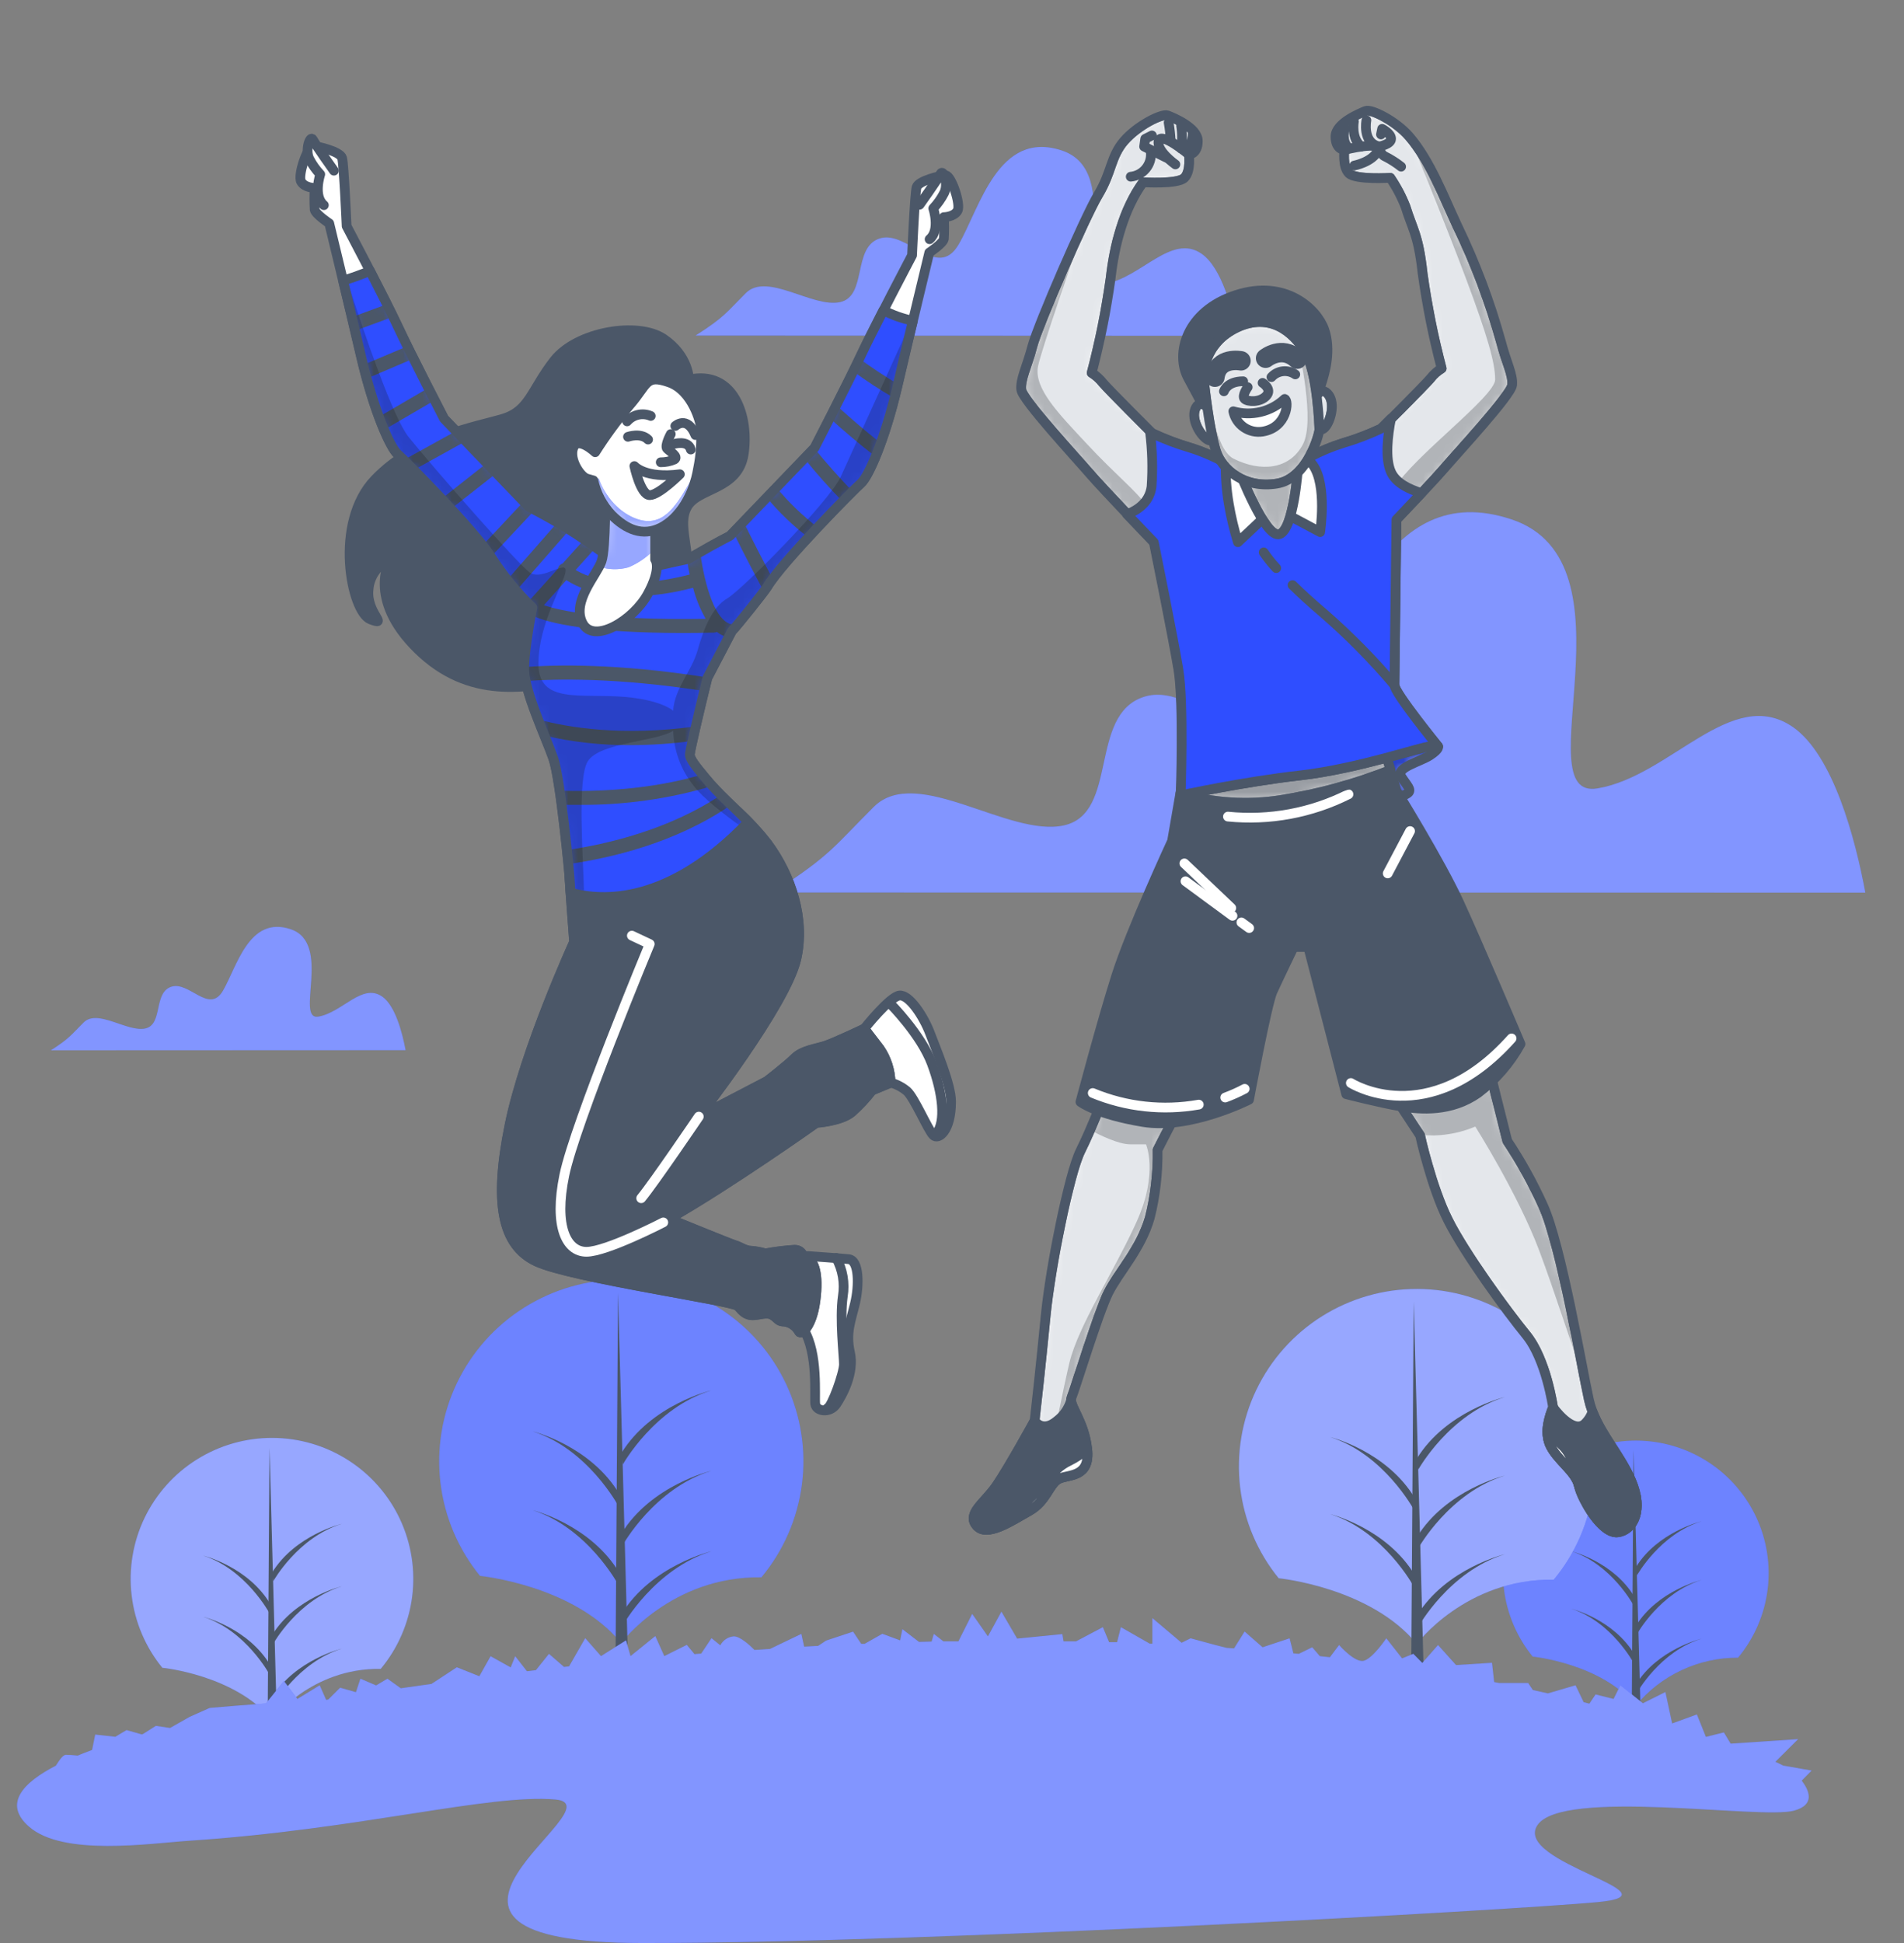 <svg width="196" height="200" viewBox="0 0 196 200" fill="none" xmlns="http://www.w3.org/2000/svg">
<rect x="0" y="0" width="196" height="200" fill="#808080" stroke="none"/>
<path d="M127.386 34.562C126.869 31.802 125.758 27.567 123.71 26.133C120.607 23.95 117.453 28.629 113.699 29.228C109.944 29.826 115.886 17.683 109.319 15.495C102.751 13.308 100.869 21.428 98.677 25.173C96.484 28.918 93.361 23.625 90.543 24.549C87.724 25.472 89.291 30.476 86.478 31.1C83.665 31.724 78.97 27.979 76.777 30.167C74.709 32.23 74.59 32.632 71.606 34.536L127.386 34.562Z" fill="#2F4EFF"/>
<path d="M41.753 108.098C41.412 106.293 40.688 103.517 39.343 102.579C37.275 101.15 35.248 104.214 32.786 104.642C30.325 105.07 34.219 97.074 29.916 95.645C25.614 94.216 24.383 99.53 22.951 101.98C21.519 104.431 19.466 100.948 17.62 101.573C15.774 102.197 16.803 105.457 14.957 105.865C13.11 106.272 10.039 103.801 8.601 105.256C7.241 106.613 7.169 106.865 5.235 108.114L41.753 108.098Z" fill="#2F4EFF"/>
<path d="M192.02 91.885C190.986 86.324 188.726 77.771 184.599 74.861C178.286 70.456 171.977 79.896 164.432 81.155C156.888 82.413 168.848 57.869 155.6 53.463C142.352 49.058 138.561 65.421 134.145 72.973C129.729 80.525 123.405 69.852 117.717 71.74C112.028 73.628 115.193 83.703 109.515 84.962C103.837 86.221 94.364 78.663 89.948 83.053C85.754 87.237 85.532 88.021 79.575 91.864L192.02 91.885Z" fill="#2F4EFF"/>
<path opacity="0.4" d="M127.386 34.562C126.869 31.802 125.758 27.567 123.71 26.133C120.607 23.95 117.453 28.629 113.699 29.228C109.944 29.826 115.886 17.683 109.319 15.495C102.751 13.308 100.869 21.428 98.677 25.173C96.484 28.918 93.361 23.625 90.543 24.549C87.724 25.472 89.291 30.476 86.478 31.1C83.665 31.724 78.97 27.979 76.777 30.167C74.709 32.23 74.59 32.632 71.606 34.536L127.386 34.562Z" fill="white"/>
<path opacity="0.4" d="M41.753 108.098C41.412 106.293 40.688 103.517 39.343 102.579C37.275 101.15 35.248 104.214 32.786 104.642C30.325 105.07 34.219 97.074 29.916 95.645C25.614 94.216 24.383 99.53 22.951 101.98C21.519 104.431 19.466 100.948 17.62 101.573C15.774 102.197 16.803 105.457 14.957 105.865C13.11 106.272 10.039 103.801 8.601 105.256C7.241 106.613 7.169 106.865 5.235 108.114L41.753 108.098Z" fill="white"/>
<path opacity="0.4" d="M192.02 91.885C190.986 86.324 188.726 77.771 184.599 74.861C178.286 70.456 171.977 79.896 164.432 81.155C156.888 82.413 168.848 57.869 155.6 53.463C142.352 49.058 138.561 65.421 134.145 72.973C129.729 80.525 123.405 69.852 117.717 71.74C112.028 73.628 115.193 83.703 109.515 84.962C103.837 86.221 94.364 78.663 89.948 83.053C85.754 87.237 85.532 88.021 79.575 91.864L192.02 91.885Z" fill="white"/>
<path d="M157.787 170.518C157.787 170.518 164.82 171.215 168.388 175.563C169.668 174.015 171.277 172.768 173.099 171.915C174.92 171.061 176.909 170.621 178.921 170.627C180.574 168.637 181.626 166.22 181.954 163.657C182.283 161.094 181.875 158.49 180.778 156.149C179.682 153.809 177.941 151.827 175.759 150.435C173.577 149.043 171.043 148.297 168.453 148.286C165.863 148.275 163.323 148.997 161.128 150.37C158.934 151.743 157.176 153.71 156.058 156.041C154.941 158.372 154.51 160.972 154.816 163.537C155.122 166.103 156.153 168.529 157.787 170.534V170.518Z" fill="#2F4EFF"/>
<path opacity="0.3" d="M157.787 170.518C157.787 170.518 164.82 171.215 168.388 175.563C169.668 174.015 171.277 172.768 173.099 171.915C174.92 171.061 176.909 170.621 178.921 170.627C180.574 168.637 181.626 166.22 181.954 163.657C182.283 161.094 181.875 158.49 180.778 156.149C179.682 153.809 177.941 151.827 175.759 150.435C173.577 149.043 171.043 148.297 168.453 148.286C165.863 148.275 163.323 148.997 161.128 150.37C158.934 151.743 157.176 153.71 156.058 156.041C154.941 158.372 154.51 160.972 154.816 163.537C155.122 166.103 156.153 168.529 157.787 170.534V170.518Z" fill="white"/>
<path d="M168.156 149.244L167.918 184.426H169.107L168.156 149.244Z" fill="#4B5768"/>
<path d="M168.512 174.237C168.512 174.237 170.886 169.976 175.163 168.671C175.163 168.671 170.648 169.739 168.394 173.407L168.512 174.237Z" fill="#4B5768"/>
<path d="M168.512 162.156C168.512 162.156 170.886 157.895 175.163 156.59C175.163 156.59 170.648 157.658 168.394 161.326L168.512 162.156Z" fill="#4B5768"/>
<path d="M168.512 168.197C168.512 168.197 170.886 163.936 175.163 162.631C175.163 162.631 170.648 163.699 168.394 167.366L168.512 168.197Z" fill="#4B5768"/>
<path d="M168.16 165.236C168.16 165.236 165.87 160.975 161.743 159.67C161.743 159.67 166.097 160.737 168.274 164.405L168.16 165.236Z" fill="#4B5768"/>
<path d="M168.16 171.158C168.16 171.158 165.87 166.897 161.743 165.592C161.743 165.592 166.097 166.66 168.274 170.327L168.16 171.158Z" fill="#4B5768"/>
<path d="M131.647 162.455C131.647 162.455 141.064 163.389 145.842 169.213C145.842 169.213 150.884 162.465 159.944 162.6C162.157 159.935 163.567 156.698 164.008 153.266C164.449 149.833 163.904 146.346 162.436 143.21C160.967 140.075 158.636 137.42 155.714 135.555C152.792 133.69 149.399 132.692 145.93 132.676C142.461 132.66 139.058 133.628 136.119 135.466C133.18 137.304 130.825 139.938 129.328 143.06C127.831 146.182 127.254 149.663 127.663 153.1C128.073 156.536 129.453 159.786 131.642 162.471L131.647 162.455Z" fill="#2F4EFF"/>
<path opacity="0.5" d="M131.647 162.455C131.647 162.455 141.064 163.389 145.842 169.213C145.842 169.213 150.884 162.465 159.944 162.6C162.157 159.935 163.567 156.698 164.008 153.266C164.449 149.833 163.904 146.346 162.436 143.21C160.967 140.075 158.636 137.42 155.714 135.555C152.792 133.69 149.399 132.692 145.93 132.676C142.461 132.66 139.058 133.628 136.119 135.466C133.18 137.304 130.825 139.938 129.328 143.06C127.831 146.182 127.254 149.663 127.663 153.1C128.073 156.536 129.453 159.786 131.642 162.471L131.647 162.455Z" fill="white"/>
<path d="M145.526 133.969L145.211 181.078H146.797L145.526 133.969Z" fill="#4B5768"/>
<path d="M146.007 167.438C146.007 167.438 149.188 161.728 154.912 159.984C154.912 159.984 148.867 161.408 145.847 166.324L146.007 167.438Z" fill="#4B5768"/>
<path d="M146.007 151.256C146.007 151.256 149.188 145.545 154.912 143.802C154.912 143.802 148.867 145.23 145.847 150.147L146.007 151.256Z" fill="#4B5768"/>
<path d="M146.007 159.35C146.007 159.35 149.188 153.639 154.912 151.89C154.912 151.89 148.867 153.319 145.847 158.235L146.007 159.35Z" fill="#4B5768"/>
<path d="M145.537 155.383C145.537 155.383 142.465 149.672 136.942 147.928C136.942 147.928 142.77 149.352 145.687 154.274L145.537 155.383Z" fill="#4B5768"/>
<path d="M145.537 163.312C145.537 163.312 142.465 157.601 136.942 155.857C136.942 155.857 142.77 157.286 145.687 162.202L145.537 163.312Z" fill="#4B5768"/>
<path d="M49.411 162.208C49.411 162.208 59.056 163.157 63.942 169.12C63.942 169.12 69.113 162.213 78.38 162.357C80.649 159.63 82.094 156.317 82.548 152.802C83.001 149.287 82.445 145.716 80.942 142.505C79.44 139.293 77.054 136.574 74.062 134.664C71.07 132.753 67.596 131.73 64.043 131.714C60.491 131.697 57.007 132.688 53.998 134.571C50.988 136.453 48.577 139.151 47.044 142.348C45.512 145.545 44.922 149.111 45.343 152.629C45.764 156.148 47.178 159.475 49.422 162.223L49.411 162.208Z" fill="#2F4EFF"/>
<path opacity="0.3" d="M49.411 162.208C49.411 162.208 59.056 163.157 63.942 169.12C63.942 169.12 69.113 162.213 78.38 162.357C80.649 159.63 82.094 156.317 82.548 152.802C83.001 149.287 82.445 145.716 80.942 142.505C79.44 139.293 77.054 136.574 74.062 134.664C71.07 132.753 67.596 131.73 64.043 131.714C60.491 131.697 57.007 132.688 53.998 134.571C50.988 136.453 48.577 139.151 47.044 142.348C45.512 145.545 44.922 149.111 45.343 152.629C45.764 156.148 47.178 159.475 49.422 162.223L49.411 162.208Z" fill="white"/>
<path d="M63.621 133.046L63.296 181.269H64.924L63.621 133.046Z" fill="#4B5768"/>
<path d="M64.113 167.304C64.113 167.304 67.366 161.465 73.245 159.675C73.245 159.675 67.04 161.134 63.968 166.169L64.113 167.304Z" fill="#4B5768"/>
<path d="M64.113 150.745C64.113 150.745 67.366 144.9 73.225 143.115C73.225 143.115 67.019 144.575 63.948 149.605L64.113 150.745Z" fill="#4B5768"/>
<path d="M64.113 159.025C64.113 159.025 67.366 153.18 73.225 151.395C73.225 151.395 67.019 152.855 63.948 157.89L64.113 159.025Z" fill="#4B5768"/>
<path d="M63.626 154.965C63.626 154.965 60.487 149.12 54.835 147.335C54.835 147.335 60.803 148.795 63.787 153.83L63.626 154.965Z" fill="#4B5768"/>
<path d="M63.626 163.085C63.626 163.085 60.487 157.24 54.835 155.45C54.835 155.45 60.803 156.915 63.787 161.945L63.626 163.085Z" fill="#4B5768"/>
<path d="M16.715 171.669C16.715 171.669 24.198 172.406 27.993 177.034C27.993 177.034 32.001 171.674 39.194 171.782C40.953 169.666 42.074 167.094 42.425 164.367C42.776 161.64 42.343 158.869 41.177 156.378C40.011 153.887 38.159 151.778 35.837 150.296C33.516 148.814 30.82 148.02 28.064 148.007C25.308 147.995 22.605 148.764 20.27 150.224C17.935 151.685 16.064 153.777 14.874 156.257C13.685 158.738 13.227 161.504 13.553 164.234C13.879 166.965 14.975 169.546 16.715 171.679V171.669Z" fill="#2F4EFF"/>
<path opacity="0.5" d="M16.715 171.669C16.715 171.669 24.198 172.406 27.993 177.034C27.993 177.034 32.001 171.674 39.194 171.782C40.953 169.666 42.074 167.094 42.425 164.367C42.776 161.64 42.343 158.869 41.177 156.378C40.011 153.887 38.159 151.778 35.837 150.296C33.516 148.814 30.82 148.02 28.064 148.007C25.308 147.995 22.605 148.764 20.27 150.224C17.935 151.685 16.064 153.777 14.874 156.257C13.685 158.738 13.227 161.504 13.553 164.234C13.879 166.965 14.975 169.546 16.715 171.679V171.669Z" fill="white"/>
<path d="M27.744 149.038L27.491 186.459H28.752L27.744 149.038Z" fill="#4B5768"/>
<path d="M28.123 175.62C28.123 175.62 30.651 171.086 35.197 169.698C35.197 169.698 30.398 170.833 27.998 174.738L28.123 175.62Z" fill="#4B5768"/>
<path d="M28.123 162.77C28.123 162.77 30.651 158.235 35.197 156.848C35.197 156.848 30.398 157.983 27.998 161.888L28.123 162.77Z" fill="#4B5768"/>
<path d="M28.123 169.203C28.123 169.203 30.651 164.663 35.197 163.281C35.197 163.281 30.398 164.416 27.998 168.321L28.123 169.203Z" fill="#4B5768"/>
<path d="M27.739 166.046C27.739 166.046 25.299 161.511 20.914 160.124C20.914 160.124 25.568 161.258 27.858 165.164L27.739 166.046Z" fill="#4B5768"/>
<path d="M27.739 172.344C27.739 172.344 25.299 167.81 20.914 166.422C20.914 166.422 25.568 167.557 27.858 171.462L27.739 172.344Z" fill="#4B5768"/>
<path d="M186.492 182.249L183.555 181.733C183.306 181.599 183.043 181.47 182.763 181.346L185.101 179.015L178.156 179.479L177.458 178.323L175.607 178.782L174.681 176.471L172.132 177.4L171.439 174.165L169.122 175.321L166.805 173.469L166.102 174.877L164.251 174.413L163.615 175.362L163.025 175.213L162.188 173.469L159.344 174.305L157.792 173.959L157.311 173.237H154.328L153.811 173.139L153.588 171.158L149.886 171.39L148.034 169.327L146.411 171.173L145.49 170.234L144.332 170.699L142.708 168.635C142.708 168.635 141.322 170.699 140.397 170.946C139.471 171.194 137.847 169.327 137.847 169.327L136.901 170.585L135.867 170.472L135.081 169.559L133.7 170.234L133.142 170.183L132.754 168.635L129.972 169.559L128.121 167.939L127.035 169.672L126.28 169.621L125.111 169.327L122.562 168.635L121.636 169.094L118.627 166.556V169.182H118.352L115.384 167.49L114.991 169.038H114.174L113.528 167.49L110.777 168.945H109.484L109.36 168.202L104.706 168.666L103.087 165.891L101.696 168.434L100.078 166.123L98.661 168.945H97.11L96.127 168.181L95.9 168.971L94.602 169.007L92.895 167.696L92.662 168.847L90.827 168.171L89.007 169.203H88.655L87.817 167.949L85.035 168.873L84.223 169.414L82.781 169.492L82.491 168.181L79.264 169.729L77.666 169.832C77.123 169.285 76.172 168.434 75.541 168.434C75.249 168.457 74.969 168.554 74.725 168.716C74.482 168.877 74.284 169.098 74.15 169.357L73.245 168.62L72.185 170.204L71.492 170.265L70.701 169.311L68.384 170.467L67.459 168.403L64.909 170.467L64.444 168.847L61.869 170.467L60.245 168.62L58.58 171.524L58.063 171.581L56.511 170.234L55.167 171.911L54.246 172.025L53.036 170.477L52.571 171.632L50.503 170.477L49.344 172.54L47.028 171.617L44.416 173.33L41.257 173.778L39.881 172.793L38.723 173.484L37.099 172.793L36.639 174.181L35.015 173.717L33.795 174.934L33.572 174.97L32.911 173.469L30.615 174.877L29.229 173.03L27.372 175.342L24.363 175.569L21.586 175.801L19.517 176.724L17.506 177.864L16.043 177.647L14.719 178.488L14.579 178.524L13.028 178.081L11.869 178.772L9.801 178.545L9.48 180.129C8.963 180.314 8.488 180.505 8.001 180.707C7.541 180.66 7.071 180.624 6.786 180.624C6.502 180.624 6.124 181.14 5.752 181.743C2.375 183.487 0.307 185.669 2.975 188.011C6.481 191.106 15.386 189.745 19.492 189.471C37.073 188.305 50.347 184.627 57.173 185.226C63.999 185.824 36.898 199.995 66.207 200C95.517 200.005 155.667 196.616 164.458 195.79C173.249 194.965 155.734 191.746 158.253 187.887C160.771 184.029 181.217 187.299 184.656 186.381C186.937 185.772 186.207 184.251 185.473 183.286L186.492 182.249Z" fill="#2F4EFF"/>
<path opacity="0.4" d="M186.492 182.249L183.555 181.733C183.306 181.599 183.043 181.47 182.763 181.346L185.101 179.015L178.156 179.479L177.458 178.323L175.607 178.782L174.681 176.471L172.132 177.4L171.439 174.165L169.122 175.321L166.805 173.469L166.102 174.877L164.251 174.413L163.615 175.362L163.025 175.213L162.188 173.469L159.344 174.305L157.792 173.959L157.311 173.237H154.328L153.811 173.139L153.588 171.158L149.886 171.39L148.034 169.327L146.411 171.173L145.49 170.234L144.332 170.699L142.708 168.635C142.708 168.635 141.322 170.699 140.397 170.946C139.471 171.194 137.847 169.327 137.847 169.327L136.901 170.585L135.867 170.472L135.081 169.559L133.7 170.234L133.142 170.183L132.754 168.635L129.972 169.559L128.121 167.939L127.035 169.672L126.28 169.621L125.111 169.327L122.562 168.635L121.636 169.094L118.627 166.556V169.182H118.352L115.384 167.49L114.991 169.038H114.174L113.528 167.49L110.777 168.945H109.484L109.36 168.202L104.706 168.666L103.087 165.891L101.696 168.434L100.078 166.123L98.661 168.945H97.11L96.127 168.181L95.9 168.971L94.602 169.007L92.895 167.696L92.662 168.847L90.827 168.171L89.007 169.203H88.655L87.817 167.949L85.035 168.873L84.223 169.414L82.781 169.492L82.491 168.181L79.264 169.729L77.666 169.832C77.123 169.285 76.172 168.434 75.541 168.434C75.249 168.457 74.969 168.554 74.725 168.716C74.482 168.877 74.284 169.098 74.15 169.357L73.245 168.62L72.185 170.204L71.492 170.265L70.701 169.311L68.384 170.467L67.459 168.403L64.909 170.467L64.444 168.847L61.869 170.467L60.245 168.62L58.58 171.524L58.063 171.581L56.511 170.234L55.167 171.911L54.246 172.025L53.036 170.477L52.571 171.632L50.503 170.477L49.344 172.54L47.028 171.617L44.416 173.33L41.257 173.778L39.881 172.793L38.723 173.484L37.099 172.793L36.639 174.181L35.015 173.717L33.795 174.934L33.572 174.97L32.911 173.469L30.615 174.877L29.229 173.03L27.372 175.342L24.363 175.569L21.586 175.801L19.517 176.724L17.506 177.864L16.043 177.647L14.719 178.488L14.579 178.524L13.028 178.081L11.869 178.772L9.801 178.545L9.48 180.129C8.963 180.314 8.488 180.505 8.001 180.707C7.541 180.66 7.071 180.624 6.786 180.624C6.502 180.624 6.124 181.14 5.752 181.743C2.375 183.487 0.307 185.669 2.975 188.011C6.481 191.106 15.386 189.745 19.492 189.471C37.073 188.305 50.347 184.627 57.173 185.226C63.999 185.824 36.898 199.995 66.207 200C95.517 200.005 155.667 196.616 164.458 195.79C173.249 194.965 155.734 191.746 158.253 187.887C160.771 184.029 181.217 187.299 184.656 186.381C186.937 185.772 186.207 184.251 185.473 183.286L186.492 182.249Z" fill="white"/>
<path d="M113.865 112.282C113.865 112.282 112.37 116.182 111.222 118.473C110.074 120.763 108.12 130.523 107.654 135.341C107.189 140.16 106.506 146.242 106.506 146.242C106.506 146.242 103.859 151.06 102.597 152.896C101.335 154.733 99.494 155.764 100.528 157.023C101.563 158.282 104.096 156.564 105.937 155.532C107.778 154.501 108.006 152.664 109.04 152.205C110.074 151.746 112.262 152.086 111.915 149.11C111.569 146.133 109.96 144.637 110.307 143.832C110.653 143.028 113.063 135.114 114.097 133.051C115.132 130.987 117.433 128.573 118.353 125.364C118.93 123.077 119.202 120.723 119.16 118.364C119.16 118.364 121.342 114.005 121.688 113.773C122.035 113.541 115.132 113.2 113.865 112.282Z" fill="white"/>
<mask id="mask0_31_1371" style="mask-type:luminance" maskUnits="userSpaceOnUse" x="100" y="112" width="22" height="46">
<path d="M113.865 112.282C113.865 112.282 112.37 116.182 111.222 118.473C110.074 120.763 108.12 130.523 107.654 135.341C107.189 140.16 106.506 146.242 106.506 146.242C106.506 146.242 103.859 151.06 102.597 152.896C101.335 154.733 99.494 155.764 100.528 157.023C101.563 158.282 104.096 156.564 105.937 155.532C107.778 154.501 108.006 152.664 109.04 152.205C110.074 151.746 112.262 152.086 111.915 149.11C111.569 146.133 109.96 144.637 110.307 143.832C110.653 143.028 113.063 135.114 114.097 133.051C115.132 130.987 117.433 128.573 118.353 125.364C118.93 123.077 119.202 120.723 119.16 118.364C119.16 118.364 121.342 114.005 121.688 113.773C122.035 113.541 115.132 113.2 113.865 112.282Z" fill="white"/>
</mask>
<g mask="url(#mask0_31_1371)">
<path d="M113.865 112.282C113.865 112.282 112.37 116.182 111.222 118.473C110.074 120.763 108.12 130.523 107.654 135.341C107.189 140.16 106.506 146.242 106.506 146.242C106.506 146.242 103.859 151.06 102.597 152.896C101.335 154.733 99.494 155.764 100.528 157.023C101.563 158.282 104.096 156.564 105.937 155.532C107.778 154.501 108.006 152.664 109.04 152.205C110.074 151.746 112.262 152.086 111.915 149.11C111.569 146.133 109.96 144.637 110.307 143.832C110.653 143.028 113.063 135.114 114.097 133.051C115.132 130.987 117.433 128.573 118.353 125.364C118.93 123.077 119.202 120.723 119.16 118.364C119.16 118.364 121.342 114.005 121.688 113.773C122.035 113.541 115.132 113.2 113.865 112.282Z" fill="#E4E7EB" stroke="#4B5768" stroke-linecap="round" stroke-linejoin="round"/>
<path opacity="0.25" d="M112.214 116.321C113.217 116.837 115.141 117.786 116.32 117.786H117.97C117.97 117.786 119.252 120.711 117.054 125.648C114.857 130.585 111.004 136.43 110.089 140.268C109.572 142.409 108.217 149.084 107.11 154.578C107.948 153.618 108.279 152.551 109.034 152.215C110.068 151.756 112.256 152.097 111.909 149.12C111.563 146.144 109.954 144.648 110.301 143.843C110.647 143.038 113.062 135.114 114.096 133.051C115.131 130.987 117.432 128.573 118.352 125.364C118.929 123.077 119.201 120.723 119.159 118.364C119.159 118.364 121.341 114.005 121.688 113.773C122.034 113.541 115.131 113.2 113.864 112.282C113.864 112.282 113.062 114.325 112.214 116.321Z" fill="#191D23"/>
</g>
<path d="M113.865 112.282C113.865 112.282 112.37 116.182 111.222 118.473C110.074 120.763 108.12 130.523 107.654 135.341C107.189 140.16 106.506 146.242 106.506 146.242C106.506 146.242 103.859 151.06 102.597 152.896C101.335 154.733 99.494 155.764 100.528 157.023C101.563 158.282 104.096 156.564 105.937 155.532C107.778 154.501 108.006 152.664 109.04 152.205C110.074 151.746 112.262 152.086 111.915 149.11C111.569 146.133 109.96 144.637 110.307 143.832C110.653 143.028 113.063 135.114 114.097 133.051C115.132 130.987 117.433 128.573 118.353 125.364C118.93 123.077 119.202 120.723 119.16 118.364C119.16 118.364 121.342 114.005 121.688 113.773C122.035 113.541 115.132 113.2 113.865 112.282Z" stroke="#4B5768" stroke-linecap="round" stroke-linejoin="round"/>
<path d="M100.522 157.034C101.557 158.297 104.091 156.574 105.931 155.543C107.772 154.511 108 152.675 109.034 152.215C110.068 151.756 112.256 152.097 111.909 149.12C111.604 146.469 110.301 144.993 110.254 144.137C110.015 144.98 109.507 145.723 108.807 146.252C107.312 147.516 106.505 146.252 106.505 146.252C106.505 146.252 103.858 151.07 102.596 152.907C101.334 154.743 99.488 155.79 100.522 157.034Z" fill="#4B5768" stroke="#4B5768" stroke-linecap="round" stroke-linejoin="round"/>
<path d="M111.915 149.146C111.356 149.635 110.735 150.05 110.069 150.379C108.114 151.297 107.654 153.015 104.898 155.197C104.269 155.748 103.525 156.151 102.719 156.376C101.913 156.601 101.067 156.642 100.244 156.497C100.295 156.687 100.389 156.863 100.518 157.013C101.552 158.277 104.086 156.554 105.927 155.522C107.768 154.49 107.995 152.654 109.029 152.195C110.064 151.736 112.235 152.092 111.915 149.146Z" fill="white" stroke="#4B5768" stroke-linecap="round" stroke-linejoin="round"/>
<path d="M143.542 112.855L146.189 116.873C146.189 116.873 147.337 122.151 149.064 125.592C150.791 129.032 155.047 134.877 157.116 137.41C159.184 139.943 159.877 144.869 159.877 144.869C159.877 144.869 158.843 147.052 159.53 148.656C160.218 150.26 162.178 151.411 162.525 152.902C162.871 154.392 164.939 157.952 166.548 157.72C168.156 157.488 169.195 155.429 167.928 152.442C166.661 149.456 164.247 147.165 163.559 144.065C162.871 140.964 160.684 128.114 158.843 124.101C157.798 121.787 156.567 119.561 155.161 117.446L153.434 110.559C153.434 110.559 146.996 114.005 143.542 112.855Z" fill="white"/>
<mask id="mask1_31_1371" style="mask-type:luminance" maskUnits="userSpaceOnUse" x="143" y="110" width="26" height="48">
<path d="M143.542 112.855L146.189 116.873C146.189 116.873 147.337 122.151 149.064 125.592C150.791 129.032 155.047 134.877 157.116 137.41C159.184 139.943 159.877 144.869 159.877 144.869C159.877 144.869 158.843 147.052 159.53 148.656C160.218 150.26 162.178 151.411 162.525 152.902C162.871 154.392 164.939 157.952 166.548 157.72C168.156 157.488 169.195 155.429 167.928 152.442C166.661 149.456 164.247 147.165 163.559 144.065C162.871 140.964 160.684 128.114 158.843 124.101C157.798 121.787 156.567 119.561 155.161 117.446L153.434 110.559C153.434 110.559 146.996 114.005 143.542 112.855Z" fill="white"/>
</mask>
<g mask="url(#mask1_31_1371)">
<path d="M143.542 112.855L146.189 116.873C146.189 116.873 147.337 122.151 149.064 125.592C150.791 129.032 155.047 134.877 157.116 137.41C159.184 139.943 159.877 144.869 159.877 144.869C159.877 144.869 158.843 147.052 159.53 148.656C160.218 150.26 162.178 151.411 162.525 152.902C162.871 154.392 164.939 157.952 166.548 157.72C168.156 157.488 169.195 155.429 167.928 152.442C166.661 149.456 164.247 147.165 163.559 144.065C162.871 140.964 160.684 128.114 158.843 124.101C157.798 121.787 156.567 119.561 155.161 117.446L153.434 110.559C153.434 110.559 146.996 114.005 143.542 112.855Z" fill="#E4E7EB" stroke="#4B5768" stroke-linecap="round" stroke-linejoin="round"/>
<path opacity="0.25" d="M158.843 124.101C157.798 121.787 156.567 119.561 155.161 117.446L153.434 110.559C153.434 110.559 146.996 114.005 143.542 112.855L146.174 116.848C146.623 116.848 147.12 116.873 147.653 116.873C149.102 116.836 150.532 116.526 151.867 115.96C151.867 115.96 156.262 122.904 158.46 128.754C159.986 132.814 161.956 138.978 163.259 142.62C162.364 138.106 160.466 127.65 158.843 124.101Z" fill="#191D23"/>
</g>
<path d="M143.542 112.855L146.189 116.873C146.189 116.873 147.337 122.151 149.064 125.592C150.791 129.032 155.047 134.877 157.116 137.41C159.184 139.943 159.877 144.869 159.877 144.869C159.877 144.869 158.843 147.052 159.53 148.656C160.218 150.26 162.178 151.411 162.525 152.902C162.871 154.392 164.939 157.952 166.548 157.72C168.156 157.488 169.195 155.429 167.928 152.442C166.661 149.456 164.247 147.165 163.559 144.065C162.871 140.964 160.684 128.114 158.843 124.101C157.798 121.787 156.567 119.561 155.161 117.446L153.434 110.559C153.434 110.559 146.996 114.005 143.542 112.855Z" stroke="#4B5768" stroke-linecap="round" stroke-linejoin="round"/>
<path d="M167.927 152.442C166.836 149.863 164.892 147.8 163.935 145.308C163.768 145.799 163.48 146.241 163.098 146.593C161.831 147.624 159.876 144.87 159.876 144.87C159.876 144.87 158.842 147.052 159.529 148.656C160.217 150.26 162.177 151.411 162.524 152.902C162.87 154.392 164.938 157.952 166.547 157.72C168.155 157.488 169.194 155.429 167.927 152.442Z" fill="#4B5768" stroke="#4B5768" stroke-linecap="round" stroke-linejoin="round"/>
<path d="M162.524 152.901C162.669 153.44 162.878 153.959 163.144 154.449C163.082 154.319 163.029 154.184 162.984 154.047C162.405 152.21 162.064 149.92 160.797 148.764C160.177 148.156 159.687 147.429 159.354 146.628C159.227 147.306 159.287 148.005 159.53 148.651C160.223 150.265 162.188 151.411 162.524 152.901Z" fill="white" stroke="#4B5768" stroke-linecap="round" stroke-linejoin="round"/>
<path d="M168.393 153.918C168.253 154.882 167.969 155.981 167.358 156.574C166.288 157.642 164.313 156.409 163.382 154.888C164.214 156.363 165.486 157.874 166.552 157.72C167.876 157.534 168.811 156.09 168.393 153.918Z" fill="white" stroke="#4B5768" stroke-linecap="round" stroke-linejoin="round"/>
<path d="M148.029 76.827C148.029 76.827 148.257 77.054 147.223 77.74C146.188 78.426 143.66 79.004 144.234 79.922C144.808 80.84 145.382 81.299 144.922 81.645C144.461 81.99 143.774 81.99 143.2 82.445C142.626 82.898 140.898 77.399 140.898 77.399C140.898 77.399 145.154 75.315 148.029 76.827Z" fill="white"/>
<mask id="mask2_31_1371" style="mask-type:luminance" maskUnits="userSpaceOnUse" x="140" y="76" width="9" height="7">
<path d="M148.029 76.827C148.029 76.827 148.257 77.054 147.223 77.74C146.188 78.426 143.66 79.004 144.234 79.922C144.808 80.84 145.382 81.299 144.922 81.645C144.461 81.99 143.774 81.99 143.2 82.445C142.626 82.898 140.898 77.399 140.898 77.399C140.898 77.399 145.154 75.315 148.029 76.827Z" fill="white"/>
</mask>
<g mask="url(#mask2_31_1371)">
<path d="M148.029 76.827C148.029 76.827 148.257 77.054 147.223 77.74C146.188 78.426 143.66 79.004 144.234 79.922C144.808 80.84 145.382 81.299 144.922 81.645C144.461 81.99 143.774 81.99 143.2 82.445C142.626 82.898 140.898 77.399 140.898 77.399C140.898 77.399 145.154 75.315 148.029 76.827Z" fill="#2F4EFF"/>
<path opacity="0.25" d="M148.029 76.827C148.029 76.827 148.257 77.054 147.223 77.74C146.188 78.426 143.66 79.004 144.234 79.922C144.808 80.84 145.382 81.299 144.922 81.645C144.461 81.99 143.774 81.99 143.2 82.445C142.626 82.898 140.898 77.399 140.898 77.399C140.898 77.399 145.154 75.315 148.029 76.827Z" fill="#191D23"/>
</g>
<path d="M148.029 76.827C148.029 76.827 148.257 77.054 147.223 77.74C146.188 78.426 143.66 79.004 144.234 79.922C144.808 80.84 145.382 81.299 144.922 81.645C144.461 81.99 143.774 81.99 143.2 82.445C142.626 82.898 140.898 77.399 140.898 77.399C140.898 77.399 145.154 75.315 148.029 76.827Z" stroke="#4B5768" stroke-linecap="round" stroke-linejoin="round"/>
<path d="M121.687 80.613L120.653 86.576C120.653 86.576 116.397 95.759 114.903 100.464C113.409 105.168 111.221 113.427 111.221 113.427C111.221 113.427 112.829 114.691 117.664 115.491C122.499 116.29 128.575 113.2 128.575 113.2C128.575 113.2 130.416 103.332 130.99 102.068C131.564 100.804 133.172 97.477 133.172 97.477H134.672L138.581 112.628C138.581 112.628 142.144 113.546 144.218 113.886C146.292 114.227 149.389 114.459 152.156 112.509C153.949 111.15 155.438 109.432 156.525 107.464C156.525 107.464 152.156 97.147 150.196 92.891C148.236 88.635 143.758 81.413 143.758 81.413L142.377 76.708L121.687 80.613Z" fill="#4B5768" stroke="#4B5768" stroke-linecap="round" stroke-linejoin="round"/>
<path d="M121.92 88.872L126.75 93.463" stroke="white" stroke-linecap="round" stroke-linejoin="round"/>
<path d="M127.79 94.944L128.591 95.527" stroke="white" stroke-linecap="round" stroke-linejoin="round"/>
<path d="M122.035 90.709L126.875 94.268" stroke="white" stroke-linecap="round" stroke-linejoin="round"/>
<path d="M126.125 112.973C126.813 112.719 127.483 112.419 128.131 112.076" stroke="white" stroke-linecap="round" stroke-linejoin="round"/>
<path d="M112.488 112.509C115.938 113.941 119.726 114.354 123.404 113.701" stroke="white" stroke-linecap="round" stroke-linejoin="round"/>
<path d="M139.058 111.477C139.058 111.477 146.995 116.528 155.605 106.886" stroke="white" stroke-linecap="round" stroke-linejoin="round"/>
<path d="M145.154 85.545L142.853 89.904" stroke="white" stroke-linecap="round" stroke-linejoin="round"/>
<path d="M126.404 84.054C130.675 84.484 134.981 83.688 138.814 81.758" stroke="white" stroke-linecap="round" stroke-linejoin="round"/>
<path d="M143.138 79.256L142.393 76.708L121.709 80.613L121.522 81.676C124.906 82.662 128.467 82.886 131.947 82.331C135.779 81.717 139.531 80.686 143.138 79.256Z" fill="white"/>
<mask id="mask3_31_1371" style="mask-type:luminance" maskUnits="userSpaceOnUse" x="121" y="76" width="23" height="7">
<path d="M143.138 79.256L142.393 76.708L121.709 80.613L121.522 81.676C124.906 82.662 128.467 82.886 131.947 82.331C135.779 81.717 139.531 80.686 143.138 79.256Z" fill="white"/>
</mask>
<g mask="url(#mask3_31_1371)">
<path d="M143.138 79.256L142.393 76.708L121.709 80.613L121.522 81.676C124.906 82.662 128.467 82.886 131.947 82.331C135.779 81.717 139.531 80.686 143.138 79.256Z" fill="#999DA3" stroke="#4B5768" stroke-linecap="round" stroke-linejoin="round"/>
</g>
<path d="M143.138 79.256L142.393 76.708L121.709 80.613L121.522 81.676C124.906 82.662 128.467 82.886 131.947 82.331C135.779 81.717 139.531 80.686 143.138 79.256Z" stroke="#4B5768" stroke-linecap="round" stroke-linejoin="round"/>
<path d="M154.503 35.17C153.371 31.079 151.872 27.098 150.025 23.274C148.624 20.298 147.233 16.568 145.071 14.056C143.691 12.452 141.157 11.188 140.583 11.42C140.009 11.652 137.48 12.679 137.48 14.056C137.48 15.433 138.401 15.433 138.401 15.433C138.401 15.433 138.168 17.156 138.861 17.843C139.554 18.529 143.117 18.302 143.117 18.302C143.753 19.235 144.282 20.237 144.694 21.288C145.382 23.579 145.992 24.038 146.452 28.17C146.907 31.458 147.56 34.715 148.407 37.925C147.963 38.197 147.573 38.547 147.253 38.957C146.566 39.762 142.196 44.115 142.196 44.115C140.932 44.713 139.623 45.212 138.282 45.606C137.105 45.972 135.965 46.448 134.879 47.03C134.171 46.948 133.457 46.87 133.074 46.87C132.268 46.87 126.636 47.902 126.636 47.902C125.335 47.13 123.946 46.513 122.499 46.066C121.158 45.671 119.849 45.173 118.585 44.575C118.585 44.575 114.215 40.216 113.528 39.416C113.208 39.006 112.818 38.656 112.375 38.384C113.221 35.175 113.874 31.917 114.329 28.629C114.701 25.297 115.663 21.51 117.67 18.761C117.67 18.761 121.233 18.993 121.926 18.302C122.618 17.61 122.381 15.893 122.381 15.893C122.381 15.893 123.301 15.893 123.301 14.515C123.301 13.138 120.772 12.106 120.198 11.879C119.624 11.652 117.096 12.911 115.71 14.515C114.324 16.119 114.448 17.729 113.067 20.025C111.687 22.32 106.862 33.437 106.278 35.63C105.693 37.822 105.016 39.07 105.13 40.107C105.244 41.144 110.766 47.102 112.147 48.712C113.528 50.321 118.818 55.826 118.818 55.826C118.818 55.826 120.772 65.462 121.346 68.908C121.92 72.354 121.579 81.872 121.579 81.872C121.579 81.872 127.903 80.494 133.886 79.808C139.869 79.122 146.421 76.827 147.228 76.827H148.034C148.034 76.827 143.546 71.317 143.546 70.512C143.546 69.873 143.696 58.183 143.753 53.489C145.423 51.735 147.786 49.238 148.639 48.242C150.02 46.633 155.543 40.669 155.656 39.638C155.77 38.606 155.077 37.352 154.503 35.17Z" fill="white"/>
<mask id="mask4_31_1371" style="mask-type:luminance" maskUnits="userSpaceOnUse" x="105" y="11" width="51" height="71">
<path d="M154.503 35.17C153.371 31.079 151.872 27.098 150.025 23.274C148.624 20.298 147.233 16.568 145.071 14.056C143.691 12.452 141.157 11.188 140.583 11.42C140.009 11.652 137.48 12.679 137.48 14.056C137.48 15.433 138.401 15.433 138.401 15.433C138.401 15.433 138.168 17.156 138.861 17.843C139.554 18.529 143.117 18.302 143.117 18.302C143.753 19.235 144.282 20.237 144.694 21.288C145.382 23.579 145.992 24.038 146.452 28.17C146.907 31.458 147.56 34.715 148.407 37.925C147.963 38.197 147.573 38.547 147.253 38.957C146.566 39.762 142.196 44.115 142.196 44.115C140.932 44.713 139.623 45.212 138.282 45.606C137.105 45.972 135.965 46.448 134.879 47.03C134.171 46.948 133.457 46.87 133.074 46.87C132.268 46.87 126.636 47.902 126.636 47.902C125.335 47.13 123.946 46.513 122.499 46.066C121.158 45.671 119.849 45.173 118.585 44.575C118.585 44.575 114.215 40.216 113.528 39.416C113.208 39.006 112.818 38.656 112.375 38.384C113.221 35.175 113.874 31.917 114.329 28.629C114.701 25.297 115.663 21.51 117.67 18.761C117.67 18.761 121.233 18.993 121.926 18.302C122.618 17.61 122.381 15.893 122.381 15.893C122.381 15.893 123.301 15.893 123.301 14.515C123.301 13.138 120.772 12.106 120.198 11.879C119.624 11.652 117.096 12.911 115.71 14.515C114.324 16.119 114.448 17.729 113.067 20.025C111.687 22.32 106.862 33.437 106.278 35.63C105.693 37.822 105.016 39.07 105.13 40.107C105.244 41.144 110.766 47.102 112.147 48.712C113.528 50.321 118.818 55.826 118.818 55.826C118.818 55.826 120.772 65.462 121.346 68.908C121.92 72.354 121.579 81.872 121.579 81.872C121.579 81.872 127.903 80.494 133.886 79.808C139.869 79.122 146.421 76.827 147.228 76.827H148.034C148.034 76.827 143.546 71.317 143.546 70.512C143.546 69.873 143.696 58.183 143.753 53.489C145.423 51.735 147.786 49.238 148.639 48.242C150.02 46.633 155.543 40.669 155.656 39.638C155.77 38.606 155.077 37.352 154.503 35.17Z" fill="white"/>
</mask>
<g mask="url(#mask4_31_1371)">
<path d="M154.503 35.17C153.371 31.079 151.872 27.098 150.025 23.274C148.624 20.298 147.233 16.568 145.071 14.056C143.691 12.452 141.157 11.188 140.583 11.42C140.009 11.652 137.48 12.679 137.48 14.056C137.48 15.433 138.401 15.433 138.401 15.433C138.401 15.433 138.168 17.156 138.861 17.843C139.554 18.529 143.117 18.302 143.117 18.302C143.753 19.235 144.282 20.237 144.694 21.288C145.382 23.579 145.992 24.038 146.452 28.17C146.907 31.458 147.56 34.715 148.407 37.925C147.963 38.197 147.573 38.547 147.253 38.957C146.566 39.762 142.196 44.115 142.196 44.115C140.932 44.713 139.623 45.212 138.282 45.606C137.105 45.972 135.965 46.448 134.879 47.03C134.171 46.948 133.457 46.87 133.074 46.87C132.268 46.87 126.636 47.902 126.636 47.902C125.335 47.13 123.946 46.513 122.499 46.066C121.158 45.671 119.849 45.173 118.585 44.575C118.585 44.575 114.215 40.216 113.528 39.416C113.208 39.006 112.818 38.656 112.375 38.384C113.221 35.175 113.874 31.917 114.329 28.629C114.701 25.297 115.663 21.51 117.67 18.761C117.67 18.761 121.233 18.993 121.926 18.302C122.618 17.61 122.381 15.893 122.381 15.893C122.381 15.893 123.301 15.893 123.301 14.515C123.301 13.138 120.772 12.106 120.198 11.879C119.624 11.652 117.096 12.911 115.71 14.515C114.324 16.119 114.448 17.729 113.067 20.025C111.687 22.32 106.862 33.437 106.278 35.63C105.693 37.822 105.016 39.07 105.13 40.107C105.244 41.144 110.766 47.102 112.147 48.712C113.528 50.321 118.818 55.826 118.818 55.826C118.818 55.826 120.772 65.462 121.346 68.908C121.92 72.354 121.579 81.872 121.579 81.872C121.579 81.872 127.903 80.494 133.886 79.808C139.869 79.122 146.421 76.827 147.228 76.827H148.034C148.034 76.827 143.546 71.317 143.546 70.512C143.546 69.873 143.696 58.183 143.753 53.489C145.423 51.735 147.786 49.238 148.639 48.242C150.02 46.633 155.543 40.669 155.656 39.638C155.77 38.606 155.077 37.352 154.503 35.17Z" fill="#E4E7EB" stroke="#4B5768" stroke-linecap="round" stroke-linejoin="round"/>
<path opacity="0.25" d="M122.034 71.188C121.688 69.579 121.228 60.283 120.654 57.301C120.08 54.319 118.699 53.174 117.892 51.91C117.086 50.647 114.79 48.815 111.909 45.72C109.029 42.625 106.392 39.989 106.857 37.693C107.173 36.099 110.275 27.123 112.137 21.804C110.208 25.751 106.759 33.809 106.278 35.63C105.704 37.812 105.016 39.071 105.13 40.107C105.244 41.144 110.767 47.102 112.147 48.712C113.528 50.322 118.818 55.826 118.818 55.826C118.818 55.826 120.773 65.462 121.347 68.908C121.578 70.753 121.687 72.61 121.672 74.469C121.962 72.999 122.148 71.704 122.034 71.188Z" fill="#191D23"/>
<path opacity="0.25" d="M153.914 39.07C153.914 40.793 145.516 46.989 143.572 50.203C141.628 53.417 142.191 61.335 142.191 64.544C142.229 65.847 142.191 67.151 142.078 68.449L143.577 70.265C143.577 68.428 143.722 57.884 143.779 53.499C145.449 51.745 147.812 49.248 148.666 48.253C150.046 46.643 155.569 40.68 155.683 39.648C155.797 38.616 155.109 37.353 154.535 35.17C153.402 31.079 151.903 27.098 150.057 23.275C148.655 20.298 147.264 16.568 145.103 14.056C145.103 14.056 148.748 22.893 150.936 28.743C153.123 34.593 153.914 37.353 153.914 39.07Z" fill="#191D23"/>
</g>
<path d="M154.503 35.17C153.371 31.079 151.872 27.098 150.025 23.274C148.624 20.298 147.233 16.568 145.071 14.056C143.691 12.452 141.157 11.188 140.583 11.42C140.009 11.652 137.48 12.679 137.48 14.056C137.48 15.433 138.401 15.433 138.401 15.433C138.401 15.433 138.168 17.156 138.861 17.843C139.554 18.529 143.117 18.302 143.117 18.302C143.753 19.235 144.282 20.237 144.694 21.288C145.382 23.579 145.992 24.038 146.452 28.17C146.907 31.458 147.56 34.715 148.407 37.925C147.963 38.197 147.573 38.547 147.253 38.957C146.566 39.762 142.196 44.115 142.196 44.115C140.932 44.713 139.623 45.212 138.282 45.606C137.105 45.972 135.965 46.448 134.879 47.03C134.171 46.948 133.457 46.87 133.074 46.87C132.268 46.87 126.636 47.902 126.636 47.902C125.335 47.13 123.946 46.513 122.499 46.066C121.158 45.671 119.849 45.173 118.585 44.575C118.585 44.575 114.215 40.216 113.528 39.416C113.208 39.006 112.818 38.656 112.375 38.384C113.221 35.175 113.874 31.917 114.329 28.629C114.701 25.297 115.663 21.51 117.67 18.761C117.67 18.761 121.233 18.993 121.925 18.302C122.618 17.61 122.381 15.893 122.381 15.893C122.381 15.893 123.301 15.893 123.301 14.515C123.301 13.138 120.772 12.106 120.198 11.879C119.624 11.652 117.096 12.911 115.71 14.515C114.324 16.119 114.448 17.729 113.067 20.025C111.687 22.32 106.862 33.437 106.278 35.63C105.693 37.822 105.016 39.07 105.13 40.107C105.244 41.144 110.766 47.102 112.147 48.712C113.528 50.321 118.818 55.826 118.818 55.826C118.818 55.826 120.772 65.462 121.346 68.908C121.92 72.354 121.579 81.872 121.579 81.872C121.579 81.872 127.903 80.494 133.886 79.808C139.869 79.122 146.421 76.827 147.228 76.827H148.034C148.034 76.827 143.546 71.317 143.546 70.512C143.546 69.873 143.696 58.183 143.753 53.489C145.423 51.735 147.786 49.238 148.639 48.242C150.02 46.633 155.543 40.669 155.656 39.638C155.77 38.606 155.077 37.352 154.503 35.17Z" stroke="#4B5768" stroke-linecap="round" stroke-linejoin="round"/>
<path d="M122.37 15.893C122.37 15.893 119.495 13.483 119.267 14.515C119.04 15.547 120.995 16.924 120.995 16.924" stroke="#4B5768" stroke-linecap="round" stroke-linejoin="round"/>
<path d="M118.466 15.666C118.497 15.967 118.468 16.271 118.381 16.561C118.293 16.851 118.149 17.121 117.957 17.355C117.765 17.59 117.528 17.784 117.261 17.927C116.993 18.07 116.7 18.159 116.398 18.188" stroke="#4B5768" stroke-linecap="round" stroke-linejoin="round"/>
<path d="M120.08 16.238L117.779 15.088L117.893 14.288L118.58 13.943" stroke="#4B5768" stroke-linecap="round" stroke-linejoin="round"/>
<path d="M120.301 12.617C120.416 13.253 120.487 13.896 120.513 14.541" stroke="#4B5768" stroke-linecap="round" stroke-linejoin="round"/>
<path d="M121.584 12.937C121.711 13.716 121.711 14.51 121.584 15.289" stroke="#4B5768" stroke-linecap="round" stroke-linejoin="round"/>
<path d="M122.763 13.473C122.814 13.831 122.772 14.196 122.641 14.533C122.51 14.87 122.294 15.168 122.014 15.397" stroke="#4B5768" stroke-linecap="round" stroke-linejoin="round"/>
<path d="M138.401 15.434C138.401 15.434 142.393 14.402 141.819 15.547C141.245 16.692 139.404 17.043 139.404 17.043" stroke="#4B5768" stroke-linecap="round" stroke-linejoin="round"/>
<path d="M144.234 17.156C143.732 16.759 143.191 16.414 142.62 16.125C142.046 15.892 141.933 15.093 141.933 15.093C141.933 15.093 143.2 14.866 143.2 14.293C143.2 13.721 142.279 13.261 142.279 13.261L142.16 13.839" stroke="#4B5768" stroke-linecap="round" stroke-linejoin="round"/>
<path d="M140.66 12.38C140.66 12.38 140.205 14.655 141.931 15.067" stroke="#4B5768" stroke-linecap="round" stroke-linejoin="round"/>
<path d="M139.373 12.508C139.373 12.508 139.053 14.221 140.122 15.088" stroke="#4B5768" stroke-linecap="round" stroke-linejoin="round"/>
<path d="M138.401 13.153C138.401 13.153 138.076 14.649 138.824 15.181" stroke="#4B5768" stroke-linecap="round" stroke-linejoin="round"/>
<path d="M133.881 79.808C139.864 79.117 146.416 76.827 147.223 76.827H148.029C148.029 76.827 143.541 71.317 143.541 70.512C143.541 69.873 143.691 58.183 143.748 53.489L146.333 50.75C145.066 50.373 143.696 49.718 143.189 48.588C142.558 47.19 142.863 44.771 143.189 43.089L142.155 44.121C140.891 44.719 139.582 45.217 138.24 45.612C137.063 45.977 135.924 46.454 134.838 47.035C134.129 46.953 133.416 46.875 133.033 46.875C132.226 46.875 126.595 47.907 126.595 47.907C125.293 47.135 123.905 46.519 122.458 46.071C121.117 45.676 119.808 45.178 118.544 44.58L118.378 44.415C118.621 46.296 118.676 48.197 118.544 50.089C118.327 51.786 116.961 52.581 116.015 52.932C117.489 54.479 118.776 55.826 118.776 55.826C118.776 55.826 120.731 65.462 121.305 68.908C121.879 72.354 121.538 81.872 121.538 81.872C121.538 81.872 127.898 80.474 133.881 79.808Z" fill="#2F4EFF" stroke="#4B5768" stroke-linecap="round" stroke-linejoin="round"/>
<path d="M131.378 58.477C130.906 57.971 130.475 57.429 130.086 56.857" stroke="#4B5768" stroke-linecap="round" stroke-linejoin="round"/>
<path d="M143.541 70.513C141.319 67.885 138.898 65.431 136.301 63.172C134.972 62.042 133.902 61.062 133.054 60.226" stroke="#4B5768" stroke-linecap="round" stroke-linejoin="round"/>
<path d="M124.299 42.676C124.299 42.676 123.673 41.423 122.313 38.921C120.953 36.419 122.101 32.044 127.226 30.373C132.351 28.701 135.588 31.833 136.317 33.917C137.046 36.001 136.42 38.297 136.001 39.55C135.754 40.29 135.614 41.061 135.588 41.841C135.318 41.518 135.001 41.237 134.647 41.01C133.912 40.494 132.661 34.959 130.985 34.546C129.31 34.134 125.763 35.078 125.473 37.657C125.183 40.236 125.137 44.239 124.299 42.676Z" fill="#4B5768" stroke="#4B5768" stroke-linecap="round" stroke-linejoin="round"/>
<path d="M135.169 41.423C135.169 41.423 135.795 39.653 136.632 40.489C137.47 41.325 137.046 43.068 136.524 43.822C136.002 44.575 135.588 44.136 135.272 43.306C135.086 42.696 135.051 42.05 135.169 41.423Z" fill="white"/>
<mask id="mask5_31_1371" style="mask-type:luminance" maskUnits="userSpaceOnUse" x="135" y="40" width="3" height="5">
<path d="M135.169 41.423C135.169 41.423 135.795 39.653 136.632 40.489C137.47 41.325 137.046 43.068 136.524 43.822C136.002 44.575 135.588 44.136 135.272 43.306C135.086 42.696 135.051 42.05 135.169 41.423Z" fill="white"/>
</mask>
<g mask="url(#mask5_31_1371)">
<path d="M135.169 41.423C135.169 41.423 135.795 39.653 136.632 40.489C137.47 41.325 137.046 43.068 136.524 43.822C136.002 44.575 135.588 44.136 135.272 43.306C135.086 42.696 135.051 42.05 135.169 41.423Z" fill="#E4E7EB" stroke="#4B5768" stroke-linecap="round" stroke-linejoin="round"/>
</g>
<path d="M135.169 41.423C135.169 41.423 135.795 39.653 136.632 40.489C137.47 41.325 137.046 43.068 136.524 43.822C136.002 44.575 135.588 44.136 135.272 43.306C135.086 42.696 135.051 42.05 135.169 41.423Z" stroke="#4B5768" stroke-linecap="round" stroke-linejoin="round"/>
<path d="M124.776 42.455C124.776 42.455 123.695 40.907 123.116 41.939C122.537 42.971 123.416 44.565 124.119 45.122C124.822 45.679 125.107 45.173 125.184 44.286C125.197 43.652 125.057 43.024 124.776 42.455Z" fill="white"/>
<mask id="mask6_31_1371" style="mask-type:luminance" maskUnits="userSpaceOnUse" x="122" y="41" width="4" height="5">
<path d="M124.776 42.455C124.776 42.455 123.695 40.907 123.116 41.939C122.537 42.971 123.416 44.565 124.119 45.122C124.822 45.679 125.107 45.173 125.184 44.286C125.197 43.652 125.057 43.024 124.776 42.455Z" fill="white"/>
</mask>
<g mask="url(#mask6_31_1371)">
<path d="M124.776 42.455C124.776 42.455 123.695 40.907 123.116 41.939C122.537 42.971 123.416 44.565 124.119 45.122C124.822 45.679 125.107 45.173 125.184 44.286C125.197 43.652 125.057 43.024 124.776 42.455Z" fill="#E4E7EB" stroke="#4B5768" stroke-linecap="round" stroke-linejoin="round"/>
</g>
<path d="M124.776 42.455C124.776 42.455 123.695 40.907 123.116 41.939C122.537 42.971 123.416 44.565 124.119 45.122C124.822 45.679 125.107 45.173 125.184 44.286C125.197 43.652 125.057 43.024 124.776 42.455Z" stroke="#4B5768" stroke-linecap="round" stroke-linejoin="round"/>
<path d="M126.182 47.365C126.135 48.866 126.239 50.368 126.492 51.848C126.716 53.189 127.031 54.512 127.433 55.81L131.198 52.266L135.898 54.768C135.898 54.768 136.633 49.976 135.169 47.886C133.706 45.797 128.897 45.596 127.645 46.339C127.102 46.594 126.607 46.942 126.182 47.365Z" fill="white" stroke="#4B5768" stroke-linecap="round" stroke-linejoin="round"/>
<path d="M127.542 48.413C127.542 48.413 130.262 55.501 131.725 54.98C133.189 54.459 133.608 48.201 133.608 48.201C133.608 48.201 129.093 49.14 127.542 48.413Z" fill="white"/>
<mask id="mask7_31_1371" style="mask-type:luminance" maskUnits="userSpaceOnUse" x="127" y="48" width="7" height="8">
<path d="M127.542 48.413C127.542 48.413 130.262 55.501 131.725 54.98C133.189 54.459 133.608 48.201 133.608 48.201C133.608 48.201 129.093 49.14 127.542 48.413Z" fill="white"/>
</mask>
<g mask="url(#mask7_31_1371)">
<path d="M127.542 48.413C127.542 48.413 130.262 55.501 131.725 54.98C133.189 54.459 133.608 48.201 133.608 48.201C133.608 48.201 129.093 49.14 127.542 48.413Z" fill="#E4E7EB" stroke="#4B5768" stroke-linecap="round" stroke-linejoin="round"/>
<path opacity="0.25" d="M127.542 48.413C127.542 48.413 130.262 55.501 131.725 54.98C133.189 54.459 133.608 48.201 133.608 48.201C133.608 48.201 129.093 49.14 127.542 48.413Z" fill="#191D23"/>
</g>
<path d="M127.542 48.413C127.542 48.413 130.262 55.501 131.725 54.98C133.189 54.459 133.608 48.201 133.608 48.201C133.608 48.201 129.093 49.14 127.542 48.413Z" stroke="#4B5768" stroke-linecap="round" stroke-linejoin="round"/>
<path d="M123.984 39.653C123.984 39.653 124.501 44.239 125.137 46.323C125.773 48.407 128.188 50.301 131.425 49.78C134.662 49.259 135.815 44.554 135.815 44.239C135.815 43.925 135.609 38.296 134.352 36.212C133.095 34.128 130.696 32.147 127.35 33.71C124.005 35.273 123.674 38.508 123.984 39.653Z" fill="white"/>
<mask id="mask8_31_1371" style="mask-type:luminance" maskUnits="userSpaceOnUse" x="123" y="33" width="13" height="17">
<path d="M123.984 39.653C123.984 39.653 124.501 44.239 125.137 46.323C125.773 48.407 128.188 50.301 131.425 49.78C134.662 49.259 135.815 44.554 135.815 44.239C135.815 43.925 135.609 38.296 134.352 36.212C133.095 34.128 130.696 32.147 127.35 33.71C124.005 35.273 123.674 38.508 123.984 39.653Z" fill="white"/>
</mask>
<g mask="url(#mask8_31_1371)">
<path d="M123.984 39.653C123.984 39.653 124.501 44.239 125.137 46.323C125.773 48.407 128.188 50.301 131.425 49.78C134.662 49.259 135.815 44.554 135.815 44.239C135.815 43.925 135.609 38.296 134.352 36.212C133.095 34.128 130.696 32.147 127.35 33.71C124.005 35.273 123.674 38.508 123.984 39.653Z" fill="#E4E7EB" stroke="#4B5768" stroke-linecap="round" stroke-linejoin="round"/>
<path opacity="0.25" d="M135.816 44.239C135.816 43.925 135.609 38.297 134.353 36.212C134.103 35.795 133.815 35.402 133.494 35.036C133.799 36.336 135.382 43.337 134.13 45.725C132.75 48.366 129.761 48.598 126.999 47.221C124.931 46.189 124.362 40.2 124.191 37.162C123.907 37.961 123.843 38.821 124.005 39.653C124.005 39.653 124.522 44.239 125.158 46.323C125.794 48.407 128.209 50.301 131.446 49.78C134.684 49.259 135.816 44.554 135.816 44.239Z" fill="#191D23"/>
</g>
<path d="M123.984 39.653C123.984 39.653 124.501 44.239 125.137 46.323C125.773 48.407 128.188 50.301 131.425 49.78C134.662 49.259 135.815 44.554 135.815 44.239C135.815 43.925 135.609 38.296 134.352 36.212C133.095 34.128 130.696 32.147 127.35 33.71C124.005 35.273 123.674 38.508 123.984 39.653Z" stroke="#4B5768" stroke-linecap="round" stroke-linejoin="round"/>
<path d="M126.957 42.336C127.873 42.603 128.844 42.626 129.772 42.403C130.7 42.179 131.553 41.717 132.247 41.062C132.712 41.216 132.536 44.017 129.966 44.425C129.292 44.529 128.603 44.37 128.042 43.981C127.482 43.592 127.093 43.003 126.957 42.336Z" fill="white" stroke="#4B5768" stroke-linecap="round" stroke-linejoin="round"/>
<path d="M128.441 39.854C128.441 39.854 127.799 40.747 128.12 41.062C128.441 41.376 129.713 41.443 130.354 40.747C130.995 40.05 129.971 39.411 129.971 39.411" stroke="#4B5768" stroke-linecap="round" stroke-linejoin="round"/>
<path d="M125.991 40.278C125.991 40.278 126.306 39.246 127.976 39.246" stroke="#4B5768" stroke-linecap="round" stroke-linejoin="round"/>
<path d="M130.882 38.818C131.187 38.481 131.605 38.268 132.057 38.216C132.509 38.165 132.965 38.28 133.338 38.539" stroke="#4B5768" stroke-linecap="round" stroke-linejoin="round"/>
<path d="M127.748 37.141C127.748 37.141 125.359 36.666 125.064 38.828" stroke="#4B5768" stroke-width="2" stroke-linecap="round" stroke-linejoin="round"/>
<path d="M130.282 36.873C130.282 36.873 131.968 35.511 133.535 36.971" stroke="#4B5768" stroke-width="2" stroke-linecap="round" stroke-linejoin="round"/>
<path d="M70.924 39.07C70.924 39.07 70.924 36.641 68.302 34.866C65.68 33.091 59.397 34.118 57.055 37.11C54.712 40.102 54.521 42.269 51.806 43.094C49.091 43.919 42.901 44.879 38.599 49.357C34.297 53.834 36.163 63.007 38.134 63.755C40.104 64.502 37.663 63.099 37.942 60.659C37.993 59.986 38.231 59.341 38.628 58.794C39.025 58.248 39.566 57.822 40.192 57.564C40.192 57.564 37.663 61.583 43.005 66.819C48.347 72.055 54.252 70.843 59.221 69.811C64.191 68.779 70.277 65.137 70.748 60.835C71.218 56.532 69.62 54.103 70.748 52.142C71.875 50.182 75.996 50.455 76.56 46.721C77.124 42.986 75.609 38.044 70.924 39.07Z" fill="#4B5768" stroke="#4B5768" stroke-linecap="round" stroke-linejoin="round"/>
<path d="M88.975 105.88C88.975 105.88 91.592 102.579 92.595 102.47C93.598 102.362 95.087 104.632 95.739 106.365C96.39 108.098 97.906 111.658 97.906 113.391C97.906 116.419 96.603 117.389 96.065 116.847C95.527 116.306 94.11 112.958 93.355 112.308C92.874 111.907 92.314 111.612 91.711 111.441C91.711 111.441 90.046 107.237 88.975 105.88Z" fill="white" stroke="#4B5768" stroke-linecap="round" stroke-linejoin="round"/>
<path d="M91.628 103.296C91.628 103.296 94.798 106.458 95.926 109.486C97.053 112.514 97.399 115.47 96.381 116.708" stroke="#4B5768" stroke-linecap="round" stroke-linejoin="round"/>
<path d="M83.143 129.285C83.143 129.285 86.281 129.502 87.367 129.61C88.453 129.718 88.453 132.313 88.019 134.15C87.585 135.986 87.042 137.178 87.502 139.231C87.962 141.284 86.742 143.554 86.09 144.529C85.439 145.504 84.022 145.287 83.924 144.529C83.825 143.771 84.249 139.339 82.734 136.853C81.219 134.366 81.405 131.029 83.143 129.285Z" fill="white" stroke="#4B5768" stroke-linecap="round" stroke-linejoin="round"/>
<path d="M86.085 129.481C86.746 130.686 86.984 132.077 86.761 133.433C86.421 135.801 86.875 139.53 86.875 140.433C86.875 141.336 85.63 144.833 85.18 144.947" stroke="#4B5768" stroke-linecap="round" stroke-linejoin="round"/>
<path d="M97.353 18.054C96.789 18.054 94.54 18.616 94.354 19.271C94.167 19.927 93.888 26.282 93.888 26.282C93.888 26.282 89.948 33.762 88.64 36.569C87.331 39.375 83.856 46.107 83.856 46.107L75.143 55.176C75.143 55.176 73.83 55.831 71.58 57.136C71.368 57.26 71.146 57.399 70.923 57.538L66.787 58.446L63.239 57.776C61.556 56.467 59.804 55.25 57.99 54.129C55.741 52.823 54.428 52.168 54.428 52.168L45.714 43.099C45.714 43.099 42.245 36.393 40.931 33.561C39.618 30.729 35.682 23.275 35.682 23.275C35.682 23.275 35.403 16.919 35.217 16.264C35.031 15.609 32.776 15.046 32.218 15.046C31.659 15.046 30.625 18.038 30.997 18.694C31.37 19.349 32.394 19.344 32.394 19.344C32.346 20.091 32.346 20.84 32.394 21.588C32.487 22.057 33.893 22.991 33.893 22.991C33.893 22.991 35.863 31.126 37.172 36.733C38.48 42.341 40.171 46.086 40.921 46.741C41.671 47.397 49.076 54.871 50.575 57.399C51.785 59.27 53.201 61 54.795 62.558C54.795 62.558 53.952 66.685 53.952 68.913C53.952 71.142 56.201 75.924 56.951 78.075C57.701 80.226 58.637 90.229 58.637 90.513C58.637 90.796 59.102 96.961 59.102 96.961C59.102 96.961 54.045 107.995 52.452 115.847C50.86 123.698 51.604 128.191 55.26 129.873C58.916 131.555 75.505 133.892 75.976 134.454C76.446 135.016 76.818 135.388 77.475 135.388C78.132 135.388 78.975 135.016 79.544 135.388C80.112 135.759 80.102 136.043 80.759 136.043C81.073 136.085 81.372 136.2 81.632 136.38C81.893 136.559 82.108 136.797 82.258 137.075C82.445 137.446 83.572 136.698 83.944 133.892C84.317 131.085 83.758 129.765 83.194 129.687C82.631 129.61 82.729 128.656 81.793 128.656C80.787 128.72 79.785 128.845 78.794 129.032C78.305 128.886 77.803 128.792 77.294 128.754C76.731 128.754 76.074 128.284 75.696 128.191C75.319 128.099 69.139 125.571 69.139 125.571L68.901 125.447C75.159 121.888 84.032 115.589 84.032 115.589C84.032 115.589 86.582 115.429 87.698 114.475C88.456 113.799 89.148 113.055 89.767 112.251L91.68 111.457C91.656 110.207 91.268 108.992 90.563 107.959C89.451 106.53 88.971 105.896 88.971 105.896C88.971 105.896 85.945 107.325 84.989 107.645C84.032 107.964 82.6 108.119 81.803 108.914C81.007 109.708 78.939 111.297 78.939 111.297L71.932 114.949C71.932 114.949 80.852 103.512 81.964 98.746C82.92 94.66 81.447 90.146 79.006 86.85C77.16 84.374 74.569 82.486 72.604 80.087C71.663 78.947 70.944 78.101 71.011 77.611C71.12 76.852 72.009 73.035 72.816 69.785L75.329 64.977C75.95 64.332 78.721 60.85 78.98 60.407C80.48 57.879 87.885 50.399 88.634 49.744C89.384 49.089 91.07 45.354 92.383 39.741C93.697 34.128 95.662 25.998 95.662 25.998C95.662 25.998 97.068 25.065 97.162 24.595C97.209 23.848 97.209 23.098 97.162 22.351C97.162 22.351 98.196 22.351 98.568 21.696C98.94 21.041 97.916 18.054 97.353 18.054Z" fill="white" stroke="#4B5768" stroke-linecap="round" stroke-linejoin="round"/>
<path d="M88.975 105.88C88.975 105.88 85.95 107.309 84.994 107.629C84.037 107.949 82.605 108.103 81.808 108.898C81.012 109.692 78.944 111.281 78.944 111.281L71.937 114.934C71.937 114.934 80.857 103.497 81.969 98.73C82.925 94.644 81.451 90.131 79.011 86.834C78.08 85.643 77.053 84.53 75.939 83.507C73.982 85.21 71.856 86.711 69.594 87.985C66.287 89.919 62.442 90.737 58.632 90.316C58.632 90.414 58.632 90.476 58.632 90.497C58.632 90.775 59.097 96.945 59.097 96.945C59.097 96.945 54.04 107.98 52.447 115.831C50.854 123.683 51.599 128.176 55.255 129.858C58.911 131.539 75.5 133.876 75.97 134.438C76.441 135.001 76.813 135.372 77.47 135.372C78.126 135.372 78.969 135.001 79.538 135.372C80.107 135.744 80.097 136.027 80.753 136.027C81.067 136.069 81.366 136.185 81.627 136.364C81.888 136.543 82.102 136.781 82.253 137.059C82.439 137.43 83.567 136.682 83.939 133.876C84.311 131.07 83.753 129.749 83.189 129.672C82.625 129.594 82.724 128.64 81.788 128.64C80.781 128.704 79.779 128.83 78.788 129.017C78.3 128.87 77.797 128.777 77.289 128.738C76.725 128.738 76.068 128.269 75.691 128.176C75.313 128.083 69.134 125.555 69.134 125.555L68.896 125.431C75.153 121.872 84.027 115.573 84.027 115.573C84.027 115.573 86.576 115.413 87.693 114.459C88.45 113.783 89.142 113.039 89.761 112.236L91.675 111.441C91.65 110.192 91.262 108.977 90.558 107.944C89.456 106.515 88.975 105.88 88.975 105.88Z" fill="#4B5768" stroke="#4B5768" stroke-linecap="round" stroke-linejoin="round"/>
<path d="M65.044 96.306L66.885 97.172C66.885 97.172 59.19 115.661 58.094 120.959C56.997 126.257 58.311 128.852 60.369 128.852C62.427 128.852 68.281 125.824 68.281 125.824" stroke="white" stroke-linecap="round" stroke-linejoin="round"/>
<path d="M71.937 114.934C71.937 114.934 67.319 121.743 66.005 123.337" stroke="white" stroke-linecap="round" stroke-linejoin="round"/>
<path d="M34.374 17.569C34.374 17.569 32.497 14.948 32.217 14.386C31.938 13.824 31.375 15.418 31.84 16.352C32.138 16.932 32.517 17.467 32.967 17.94C32.967 17.94 32.217 20.184 33.34 21.118" fill="white"/>
<path d="M34.374 17.569C34.374 17.569 32.497 14.948 32.217 14.386C31.938 13.824 31.375 15.418 31.84 16.352C32.138 16.932 32.517 17.467 32.967 17.94C32.967 17.94 32.217 20.184 33.34 21.118" stroke="#4B5768" stroke-linecap="round" stroke-linejoin="round"/>
<path d="M94.664 21.072C94.664 21.072 96.535 18.456 96.82 17.894C97.104 17.332 97.663 18.926 97.192 19.86C96.895 20.439 96.517 20.974 96.07 21.448C96.07 21.448 96.82 23.692 95.693 24.626" fill="white"/>
<path d="M94.664 21.072C94.664 21.072 96.535 18.456 96.82 17.894C97.104 17.332 97.663 18.926 97.192 19.86C96.895 20.439 96.517 20.974 96.07 21.448C96.07 21.448 96.82 23.692 95.693 24.626" stroke="#4B5768" stroke-linecap="round" stroke-linejoin="round"/>
<path d="M54.805 62.542C54.805 62.542 53.962 66.669 53.962 68.898C53.962 71.126 56.212 75.909 56.961 78.06C57.711 80.211 58.647 90.213 58.647 90.497C58.647 90.575 58.683 91.126 58.74 91.88C62.055 92.803 68.891 93.118 77.041 84.596C75.562 83.094 73.938 81.697 72.609 80.072C71.668 78.931 70.949 78.085 71.016 77.595C71.125 76.837 72.014 73.02 72.821 69.77L75.334 64.962C75.955 64.317 78.726 60.835 78.985 60.391C80.485 57.864 87.89 50.383 88.639 49.728C89.389 49.073 91.075 45.338 92.388 39.726C92.869 37.662 93.423 35.243 93.976 33.019C92.919 32.8 91.896 32.439 90.935 31.946C90.03 33.711 89.141 35.475 88.639 36.548C87.326 39.354 83.856 46.086 83.856 46.086L75.143 55.155C75.143 55.155 73.829 55.81 71.58 57.115C71.368 57.239 71.146 57.379 70.923 57.518L66.786 58.426L63.239 57.776C61.556 56.467 59.804 55.25 57.99 54.129C55.741 52.824 54.428 52.168 54.428 52.168L45.714 43.099C45.714 43.099 42.244 36.393 40.931 33.561C40.326 32.271 39.168 29.986 38.092 27.887C37.186 28.266 36.261 28.599 35.32 28.882C35.925 31.389 36.613 34.294 37.182 36.723C38.495 42.336 40.181 46.076 40.931 46.731C41.681 47.386 49.086 54.861 50.585 57.389C51.796 59.258 53.211 60.986 54.805 62.542Z" fill="#2F4EFF"/>
<mask id="mask9_31_1371" style="mask-type:luminance" maskUnits="userSpaceOnUse" x="35" y="27" width="59" height="66">
<path d="M54.805 62.542C54.805 62.542 53.962 66.669 53.962 68.898C53.962 71.126 56.212 75.909 56.961 78.06C57.711 80.211 58.647 90.213 58.647 90.497C58.647 90.575 58.683 91.126 58.74 91.88C62.055 92.803 68.891 93.118 77.041 84.596C75.562 83.094 73.938 81.697 72.609 80.072C71.668 78.931 70.949 78.085 71.016 77.595C71.125 76.837 72.014 73.02 72.821 69.77L75.334 64.962C75.955 64.317 78.726 60.835 78.985 60.391C80.485 57.864 87.89 50.383 88.639 49.728C89.389 49.073 91.075 45.338 92.388 39.726C92.869 37.662 93.423 35.243 93.976 33.019C92.919 32.8 91.896 32.439 90.935 31.946C90.03 33.711 89.141 35.475 88.639 36.548C87.326 39.354 83.856 46.086 83.856 46.086L75.143 55.155C75.143 55.155 73.829 55.81 71.58 57.115C71.368 57.239 71.146 57.379 70.923 57.518L66.786 58.426L63.239 57.776C61.556 56.467 59.804 55.25 57.99 54.129C55.741 52.824 54.428 52.168 54.428 52.168L45.714 43.099C45.714 43.099 42.244 36.393 40.931 33.561C40.326 32.271 39.168 29.986 38.092 27.887C37.186 28.266 36.261 28.599 35.32 28.882C35.925 31.389 36.613 34.294 37.182 36.723C38.495 42.336 40.181 46.076 40.931 46.731C41.681 47.386 49.086 54.861 50.585 57.389C51.796 59.258 53.211 60.986 54.805 62.542Z" fill="white"/>
</mask>
<g mask="url(#mask9_31_1371)">
<path d="M55.064 52.488C54.65 52.272 54.428 52.163 54.428 52.163L53.911 51.622L49.686 56.13C49.988 56.511 50.271 56.907 50.534 57.317L55.064 52.488Z" fill="#4B5768"/>
<path d="M51.108 48.707L50.109 47.675L45.456 51.343C45.781 51.688 46.112 52.039 46.433 52.375L51.108 48.707Z" fill="#4B5768"/>
<path d="M58.637 54.516L57.99 54.124L57.385 53.773L52.214 59.685C52.535 60.082 52.85 60.453 53.15 60.789L58.637 54.516Z" fill="#4B5768"/>
<path d="M46.955 44.363L41.577 47.334L42.611 48.366L47.958 45.405L46.955 44.363Z" fill="#4B5768"/>
<path d="M60.151 55.516L57.912 58.008C57.81 58.04 57.716 58.095 57.638 58.168C57.54 58.264 57.475 58.389 57.452 58.524L54.298 62.032C54.608 62.352 54.815 62.548 54.815 62.548C54.815 62.548 54.66 63.301 54.484 64.343L55.058 63.476C56.459 64.075 60.358 65.153 70.266 65.153C71.28 65.153 72.357 65.141 73.498 65.117C73.602 65.114 73.704 65.09 73.798 65.044C74.15 65.326 74.562 65.524 75.003 65.622L75.344 64.967C75.468 64.838 75.68 64.59 75.939 64.281C75.767 64.292 75.594 64.292 75.422 64.281C73.638 64.064 72.547 60.273 72.076 56.863L71.559 57.147C71.347 57.27 71.125 57.41 70.902 57.549L70.716 57.59C70.794 58.106 70.882 58.622 70.995 59.138C64.144 60.897 60.581 59.468 59.252 58.668L61.32 56.378C60.963 56.084 60.565 55.8 60.151 55.516ZM64.971 61.387C67.125 61.357 69.267 61.059 71.347 60.5C71.633 61.619 72.07 62.695 72.645 63.698C61.972 63.868 57.561 62.842 55.989 62.295L58.3 59.715C59.283 60.355 61.382 61.387 64.971 61.387Z" fill="#4B5768"/>
<path d="M41.94 35.64L37.384 37.564C37.508 38.049 37.627 38.513 37.751 38.967L42.581 36.904L41.94 35.64Z" fill="#4B5768"/>
<path d="M39.836 31.312L36.216 32.648C36.324 33.117 36.438 33.582 36.547 34.046L40.472 32.602L39.836 31.312Z" fill="#4B5768"/>
<path d="M44.748 41.206C44.546 40.819 44.329 40.386 44.096 39.932L39.008 42.908C39.189 43.398 39.365 43.847 39.525 44.25L44.748 41.206Z" fill="#4B5768"/>
<path d="M86.085 41.712C85.857 42.171 85.63 42.62 85.413 43.043C86.824 44.317 88.448 45.715 90.134 46.999C90.31 46.576 90.485 46.112 90.651 45.601C89.032 44.332 87.45 42.955 86.085 41.712Z" fill="#4B5768"/>
<path d="M71.285 76.269C71.378 75.841 71.492 75.331 71.621 74.773C64.077 75.805 58.528 74.902 55.384 74.051C55.607 74.624 55.829 75.186 56.046 75.718C58.955 76.389 61.934 76.719 64.92 76.698C67.049 76.694 69.175 76.551 71.285 76.269Z" fill="#4B5768"/>
<path d="M87.828 38.224C89.195 39.219 90.612 40.144 92.073 40.995C92.182 40.582 92.285 40.159 92.388 39.726C92.388 39.664 92.388 39.597 92.43 39.535C91.064 38.728 89.74 37.851 88.464 36.909C88.283 37.301 88.066 37.745 87.828 38.224Z" fill="#4B5768"/>
<path d="M53.967 68.666C53.967 68.743 53.967 68.826 53.967 68.898C53.977 69.302 54.028 69.705 54.117 70.1C57.173 69.873 63.498 69.728 72.495 71.132C72.604 70.678 72.718 70.224 72.826 69.78V69.734C63.554 68.263 57.106 68.418 53.967 68.666Z" fill="#4B5768"/>
<path d="M75.261 82.852C74.905 82.512 74.558 82.166 74.227 81.82C68.834 85.431 62.416 86.907 58.378 87.495C58.435 88.011 58.481 88.527 58.523 88.939C62.742 88.346 69.527 86.804 75.261 82.852Z" fill="#4B5768"/>
<path d="M57.618 81.387C57.685 81.851 57.753 82.341 57.82 82.842C58.337 82.842 58.937 82.842 59.557 82.842C64.23 82.889 68.882 82.233 73.359 80.897C73.106 80.618 72.842 80.34 72.609 80.046L72.33 79.71C66.838 81.351 61.093 81.505 57.618 81.387Z" fill="#4B5768"/>
<path d="M82.796 47.185C84.032 48.733 85.381 50.223 86.726 51.616L87.76 50.584C86.416 49.176 85.045 47.654 83.815 46.133L82.796 47.185Z" fill="#4B5768"/>
<path d="M83.2 55.315L84.182 54.283C82.612 53.085 81.186 51.711 79.931 50.187L78.928 51.219C80.195 52.739 81.627 54.113 83.2 55.315Z" fill="#4B5768"/>
<path d="M78.985 60.391C79.154 60.109 79.339 59.837 79.538 59.576C78.737 58.07 77.568 55.831 76.534 53.7L75.499 54.804C76.642 57.141 77.904 59.53 78.644 60.897C78.804 60.649 78.933 60.469 78.985 60.391Z" fill="#4B5768"/>
<path opacity="0.25" d="M93.841 33.014C91.628 37.884 87.398 47.19 86.561 49.042C85.418 51.58 76.394 60.706 74.869 61.593C73.343 62.48 72.454 64.637 71.818 66.917C71.213 69.089 69.46 70.802 69.294 73.149C68.426 72.488 66.709 71.936 64.32 71.735C59.743 71.353 55.425 72.499 55.425 68.315C55.425 64.131 58.094 60.061 58.223 58.802C58.352 57.544 55.808 59.834 54.536 58.931C53.264 58.029 44.623 48.155 42.079 45.003C40.46 42.981 37.585 34.613 35.713 28.81L35.32 28.934C35.925 31.441 36.613 34.345 37.182 36.775C38.495 42.388 40.181 46.128 40.931 46.778C41.681 47.428 49.086 54.913 50.585 57.441C51.795 59.311 53.211 61.041 54.805 62.599C54.805 62.599 53.962 66.726 53.962 68.955C53.962 71.183 56.212 75.965 56.961 78.116C57.711 80.268 58.647 90.27 58.647 90.554C58.647 90.631 58.683 91.183 58.74 91.936C59.198 92.062 59.662 92.162 60.131 92.236C60.043 88.315 59.392 80.144 60.509 78.359C61.724 76.419 67.588 76.332 69.299 75.222C69.372 77.292 70.114 79.283 71.415 80.897C72.34 82.109 74.45 83.765 76.472 85.215L77.02 84.658C75.541 83.156 73.917 81.758 72.588 80.133C71.647 78.993 70.928 78.147 70.996 77.657C71.104 76.899 71.994 73.082 72.8 69.832L75.314 65.024C75.934 64.379 78.706 60.897 78.964 60.453C80.464 57.925 87.869 50.445 88.619 49.79C89.368 49.135 91.054 45.4 92.368 39.788C92.849 37.724 93.402 35.305 93.955 33.081L93.841 33.014Z" fill="#191D23"/>
</g>
<path d="M54.805 62.542C54.805 62.542 53.962 66.669 53.962 68.898C53.962 71.126 56.212 75.909 56.961 78.06C57.711 80.211 58.647 90.213 58.647 90.497C58.647 90.575 58.683 91.126 58.74 91.88C62.055 92.803 68.891 93.118 77.041 84.596C75.562 83.094 73.938 81.697 72.609 80.072C71.668 78.931 70.949 78.085 71.016 77.595C71.125 76.837 72.014 73.02 72.821 69.77L75.334 64.962C75.955 64.317 78.726 60.835 78.985 60.391C80.485 57.864 87.89 50.383 88.639 49.728C89.389 49.073 91.075 45.338 92.388 39.726C92.869 37.662 93.423 35.243 93.976 33.019C92.919 32.8 91.896 32.439 90.935 31.946C90.03 33.711 89.141 35.475 88.639 36.548C87.326 39.354 83.856 46.086 83.856 46.086L75.143 55.155C75.143 55.155 73.829 55.81 71.58 57.115C71.368 57.239 71.146 57.379 70.923 57.518L66.786 58.426L63.239 57.776C61.556 56.467 59.804 55.25 57.99 54.129C55.741 52.824 54.428 52.168 54.428 52.168L45.714 43.099C45.714 43.099 42.244 36.393 40.931 33.561C40.326 32.271 39.168 29.986 38.092 27.887C37.186 28.266 36.261 28.599 35.32 28.882C35.925 31.389 36.613 34.294 37.182 36.723C38.495 42.336 40.181 46.076 40.931 46.731C41.681 47.386 49.086 54.861 50.585 57.389C51.796 59.258 53.211 60.986 54.805 62.542Z" stroke="#4B5768" stroke-linecap="round" stroke-linejoin="round"/>
<path d="M62.303 50.476C62.303 50.476 62.397 56.367 61.926 57.77C61.455 59.174 58.823 61.897 59.961 64.131C61.099 66.365 65.21 63.847 66.683 61.139C68.157 58.431 67.438 57.585 67.438 57.585V53.458L62.303 50.476Z" fill="white"/>
<mask id="mask10_31_1371" style="mask-type:luminance" maskUnits="userSpaceOnUse" x="59" y="50" width="9" height="15">
<path d="M62.303 50.476C62.303 50.476 62.397 56.367 61.926 57.77C61.455 59.174 58.823 61.897 59.961 64.131C61.099 66.365 65.21 63.847 66.683 61.139C68.157 58.431 67.438 57.585 67.438 57.585V53.458L62.303 50.476Z" fill="white"/>
</mask>
<g mask="url(#mask10_31_1371)">
<path d="M67.459 53.468L62.288 50.476C62.288 50.476 62.381 56.367 61.911 57.77C61.842 57.965 61.757 58.153 61.657 58.333C62.639 58.65 63.693 58.673 64.688 58.4C65.734 57.96 66.673 57.302 67.444 56.471L67.459 53.468Z" fill="#2F4EFF"/>
<path opacity="0.5" d="M67.459 53.468L62.288 50.476C62.288 50.476 62.381 56.367 61.911 57.77C61.842 57.965 61.757 58.153 61.657 58.333C62.639 58.65 63.693 58.673 64.688 58.4C65.734 57.96 66.673 57.302 67.444 56.471L67.459 53.468Z" fill="white"/>
</g>
<path d="M62.303 50.476C62.303 50.476 62.397 56.367 61.926 57.77C61.455 59.174 58.823 61.897 59.961 64.131C61.099 66.365 65.21 63.847 66.683 61.139C68.157 58.431 67.438 57.585 67.438 57.585V53.458L62.303 50.476Z" stroke="#4B5768" stroke-linecap="round" stroke-linejoin="round"/>
<path d="M61.269 46.55C61.269 46.55 59.49 44.869 59.019 46.086C58.549 47.304 59.769 49.078 60.426 49.264L61.083 49.45C61.374 50.782 62.023 52.011 62.96 53.004C64.459 54.5 66.145 55.248 68.017 54.314C69.889 53.38 71.394 51.038 71.859 48.237C72.142 46.853 72.238 45.437 72.144 44.028C72.144 43.558 71.301 40.195 68.86 39.354C66.419 38.513 66.704 39.54 64.832 41.691C63.536 43.229 62.345 44.852 61.269 46.55Z" fill="white"/>
<mask id="mask11_31_1371" style="mask-type:luminance" maskUnits="userSpaceOnUse" x="58" y="39" width="15" height="16">
<path d="M61.269 46.55C61.269 46.55 59.49 44.869 59.019 46.086C58.549 47.304 59.769 49.078 60.426 49.264L61.083 49.45C61.374 50.782 62.023 52.011 62.96 53.004C64.459 54.5 66.145 55.248 68.017 54.314C69.889 53.38 71.394 51.038 71.859 48.237C72.142 46.853 72.238 45.437 72.144 44.028C72.144 43.558 71.301 40.195 68.86 39.354C66.419 38.513 66.704 39.54 64.832 41.691C63.536 43.229 62.345 44.852 61.269 46.55Z" fill="white"/>
</mask>
<g mask="url(#mask11_31_1371)">
<path d="M71.632 42.3C71.787 43.847 72.045 47.861 70.928 49.785C69.532 52.189 68.131 54.474 65.338 53.334C62.546 52.194 61.651 49.274 61.651 49.274C61.651 49.274 60.891 49.403 59.743 48.387C59.626 48.277 59.489 48.19 59.34 48.129C59.567 48.617 59.949 49.018 60.426 49.269L61.083 49.455C61.374 50.788 62.022 52.016 62.96 53.009C64.459 54.505 66.145 55.253 68.017 54.319C69.889 53.386 71.394 51.044 71.859 48.243C72.142 46.858 72.238 45.443 72.144 44.033C72.06 43.433 71.888 42.849 71.632 42.3Z" fill="#2F4EFF"/>
<path opacity="0.5" d="M71.632 42.3C71.787 43.847 72.045 47.861 70.928 49.785C69.532 52.189 68.131 54.474 65.338 53.334C62.546 52.194 61.651 49.274 61.651 49.274C61.651 49.274 60.891 49.403 59.743 48.387C59.626 48.277 59.489 48.19 59.34 48.129C59.567 48.617 59.949 49.018 60.426 49.269L61.083 49.455C61.374 50.788 62.022 52.016 62.96 53.009C64.459 54.505 66.145 55.253 68.017 54.319C69.889 53.386 71.394 51.044 71.859 48.243C72.142 46.858 72.238 45.443 72.144 44.033C72.06 43.433 71.888 42.849 71.632 42.3Z" fill="white"/>
</g>
<path d="M61.269 46.55C61.269 46.55 59.49 44.869 59.019 46.086C58.549 47.304 59.769 49.078 60.426 49.264L61.083 49.45C61.374 50.782 62.023 52.011 62.96 53.004C64.459 54.5 66.145 55.248 68.017 54.314C69.889 53.38 71.394 51.038 71.859 48.237C72.142 46.853 72.238 45.437 72.144 44.028C72.144 43.558 71.301 40.195 68.86 39.354C66.419 38.513 66.704 39.54 64.832 41.691C63.536 43.229 62.345 44.852 61.269 46.55Z" stroke="#4B5768" stroke-linecap="round" stroke-linejoin="round"/>
<path d="M69.05 44.683C69.05 44.683 68.394 45.895 68.673 46.179C68.952 46.463 69.892 47.02 69.422 47.298C68.979 47.49 68.5 47.586 68.017 47.582" stroke="#4B5768" stroke-linecap="round" stroke-linejoin="round"/>
<path d="M65.302 47.974C65.302 47.974 66.424 49.284 69.987 48.815C69.987 48.815 67.831 50.966 66.885 50.966C65.938 50.966 65.302 47.974 65.302 47.974Z" stroke="#4B5768" stroke-linecap="round" stroke-linejoin="round"/>
<path d="M64.645 44.962C64.645 44.962 65.959 44.497 66.714 45.245" stroke="#4B5768" stroke-linecap="round" stroke-linejoin="round"/>
<path d="M69.331 45.71C69.331 45.71 70.83 45.245 71.109 46.272" stroke="#4B5768" stroke-linecap="round" stroke-linejoin="round"/>
<path d="M64.553 43.373C64.847 43.034 65.242 42.797 65.68 42.697C66.118 42.597 66.576 42.638 66.989 42.816" stroke="#4B5768" stroke-linecap="round" stroke-linejoin="round"/>
<path d="M69.517 43.847C69.517 43.847 70.737 42.723 71.585 44.781" stroke="#4B5768" stroke-linecap="round" stroke-linejoin="round"/>
</svg>
